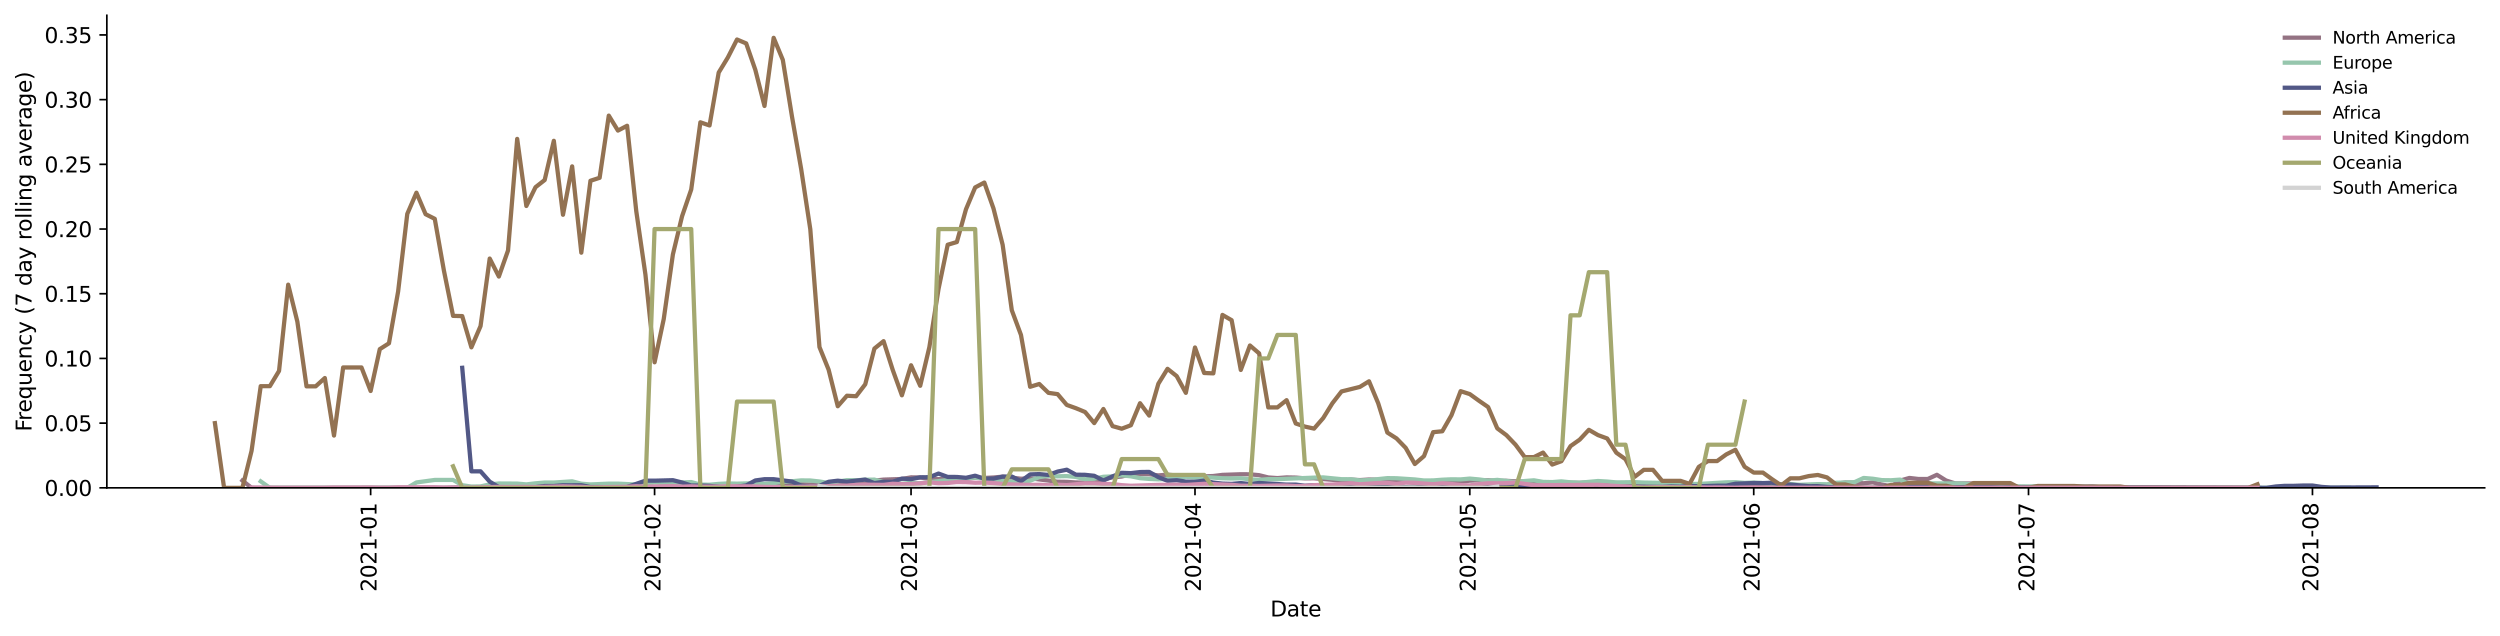 <?xml version="1.0" encoding="utf-8" standalone="no"?>
<!DOCTYPE svg PUBLIC "-//W3C//DTD SVG 1.1//EN"
  "http://www.w3.org/Graphics/SVG/1.1/DTD/svg11.dtd">
<svg height="298.621pt" version="1.1" viewBox="0 0 1173.344 298.621" width="1173.344pt" xmlns="http://www.w3.org/2000/svg" xmlns:xlink="http://www.w3.org/1999/xlink">
 <defs>
  <style type="text/css">*{stroke-linecap:butt;stroke-linejoin:round;}</style>
 </defs>
 <g id="figure_1">
  <g id="patch_1">
   <path d="M 0 298.621 
L 1173.344 298.621 
L 1173.344 0 
L 0 0 
z
" style="fill:#ffffff;"/>
  </g>
  <g id="axes_1">
   <g id="patch_2">
    <path d="M 50.144 228.96 
L 1166.144 228.96 
L 1166.144 7.2 
L 50.144 7.2 
z
" style="fill:#ffffff;"/>
   </g>
   <g id="matplotlib.axis_1">
    <g id="xtick_1">
     <g id="line2d_1">
      <defs>
       <path d="M 0 0 
L 0 3.5 
" id="m3bb79eb264" style="stroke:#000000;stroke-width:0.8;"/>
      </defs>
      <g>
       <use style="stroke:#000000;stroke-width:0.8;" x="173.953" xlink:href="#m3bb79eb264" y="228.96"/>
      </g>
     </g>
     <g id="text_1">
      <!-- 2021-01 -->
      <g transform="translate(176.712 277.743)rotate(-90)scale(0.1 -0.1)">
       <defs>
        <path d="M 1228 531 
L 3431 531 
L 3431 0 
L 469 0 
L 469 531 
Q 828 903 1448 1529 
Q 2069 2156 2228 2338 
Q 2531 2678 2651 2914 
Q 2772 3150 2772 3378 
Q 2772 3750 2511 3984 
Q 2250 4219 1831 4219 
Q 1534 4219 1204 4116 
Q 875 4013 500 3803 
L 500 4441 
Q 881 4594 1212 4672 
Q 1544 4750 1819 4750 
Q 2544 4750 2975 4387 
Q 3406 4025 3406 3419 
Q 3406 3131 3298 2873 
Q 3191 2616 2906 2266 
Q 2828 2175 2409 1742 
Q 1991 1309 1228 531 
z
" id="DejaVuSans-32" transform="scale(0.016)"/>
        <path d="M 2034 4250 
Q 1547 4250 1301 3770 
Q 1056 3291 1056 2328 
Q 1056 1369 1301 889 
Q 1547 409 2034 409 
Q 2525 409 2770 889 
Q 3016 1369 3016 2328 
Q 3016 3291 2770 3770 
Q 2525 4250 2034 4250 
z
M 2034 4750 
Q 2819 4750 3233 4129 
Q 3647 3509 3647 2328 
Q 3647 1150 3233 529 
Q 2819 -91 2034 -91 
Q 1250 -91 836 529 
Q 422 1150 422 2328 
Q 422 3509 836 4129 
Q 1250 4750 2034 4750 
z
" id="DejaVuSans-30" transform="scale(0.016)"/>
        <path d="M 794 531 
L 1825 531 
L 1825 4091 
L 703 3866 
L 703 4441 
L 1819 4666 
L 2450 4666 
L 2450 531 
L 3481 531 
L 3481 0 
L 794 0 
L 794 531 
z
" id="DejaVuSans-31" transform="scale(0.016)"/>
        <path d="M 313 2009 
L 1997 2009 
L 1997 1497 
L 313 1497 
L 313 2009 
z
" id="DejaVuSans-2d" transform="scale(0.016)"/>
       </defs>
       <use xlink:href="#DejaVuSans-32"/>
       <use x="63.623" xlink:href="#DejaVuSans-30"/>
       <use x="127.246" xlink:href="#DejaVuSans-32"/>
       <use x="190.869" xlink:href="#DejaVuSans-31"/>
       <use x="254.492" xlink:href="#DejaVuSans-2d"/>
       <use x="290.576" xlink:href="#DejaVuSans-30"/>
       <use x="354.199" xlink:href="#DejaVuSans-31"/>
      </g>
     </g>
    </g>
    <g id="xtick_2">
     <g id="line2d_2">
      <g>
       <use style="stroke:#000000;stroke-width:0.8;" x="307.219" xlink:href="#m3bb79eb264" y="228.96"/>
      </g>
     </g>
     <g id="text_2">
      <!-- 2021-02 -->
      <g transform="translate(309.979 277.743)rotate(-90)scale(0.1 -0.1)">
       <use xlink:href="#DejaVuSans-32"/>
       <use x="63.623" xlink:href="#DejaVuSans-30"/>
       <use x="127.246" xlink:href="#DejaVuSans-32"/>
       <use x="190.869" xlink:href="#DejaVuSans-31"/>
       <use x="254.492" xlink:href="#DejaVuSans-2d"/>
       <use x="290.576" xlink:href="#DejaVuSans-30"/>
       <use x="354.199" xlink:href="#DejaVuSans-32"/>
      </g>
     </g>
    </g>
    <g id="xtick_3">
     <g id="line2d_3">
      <g>
       <use style="stroke:#000000;stroke-width:0.8;" x="427.589" xlink:href="#m3bb79eb264" y="228.96"/>
      </g>
     </g>
     <g id="text_3">
      <!-- 2021-03 -->
      <g transform="translate(430.348 277.743)rotate(-90)scale(0.1 -0.1)">
       <defs>
        <path d="M 2597 2516 
Q 3050 2419 3304 2112 
Q 3559 1806 3559 1356 
Q 3559 666 3084 287 
Q 2609 -91 1734 -91 
Q 1441 -91 1130 -33 
Q 819 25 488 141 
L 488 750 
Q 750 597 1062 519 
Q 1375 441 1716 441 
Q 2309 441 2620 675 
Q 2931 909 2931 1356 
Q 2931 1769 2642 2001 
Q 2353 2234 1838 2234 
L 1294 2234 
L 1294 2753 
L 1863 2753 
Q 2328 2753 2575 2939 
Q 2822 3125 2822 3475 
Q 2822 3834 2567 4026 
Q 2313 4219 1838 4219 
Q 1578 4219 1281 4162 
Q 984 4106 628 3988 
L 628 4550 
Q 988 4650 1302 4700 
Q 1616 4750 1894 4750 
Q 2613 4750 3031 4423 
Q 3450 4097 3450 3541 
Q 3450 3153 3228 2886 
Q 3006 2619 2597 2516 
z
" id="DejaVuSans-33" transform="scale(0.016)"/>
       </defs>
       <use xlink:href="#DejaVuSans-32"/>
       <use x="63.623" xlink:href="#DejaVuSans-30"/>
       <use x="127.246" xlink:href="#DejaVuSans-32"/>
       <use x="190.869" xlink:href="#DejaVuSans-31"/>
       <use x="254.492" xlink:href="#DejaVuSans-2d"/>
       <use x="290.576" xlink:href="#DejaVuSans-30"/>
       <use x="354.199" xlink:href="#DejaVuSans-33"/>
      </g>
     </g>
    </g>
    <g id="xtick_4">
     <g id="line2d_4">
      <g>
       <use style="stroke:#000000;stroke-width:0.8;" x="560.856" xlink:href="#m3bb79eb264" y="228.96"/>
      </g>
     </g>
     <g id="text_4">
      <!-- 2021-04 -->
      <g transform="translate(563.615 277.743)rotate(-90)scale(0.1 -0.1)">
       <defs>
        <path d="M 2419 4116 
L 825 1625 
L 2419 1625 
L 2419 4116 
z
M 2253 4666 
L 3047 4666 
L 3047 1625 
L 3713 1625 
L 3713 1100 
L 3047 1100 
L 3047 0 
L 2419 0 
L 2419 1100 
L 313 1100 
L 313 1709 
L 2253 4666 
z
" id="DejaVuSans-34" transform="scale(0.016)"/>
       </defs>
       <use xlink:href="#DejaVuSans-32"/>
       <use x="63.623" xlink:href="#DejaVuSans-30"/>
       <use x="127.246" xlink:href="#DejaVuSans-32"/>
       <use x="190.869" xlink:href="#DejaVuSans-31"/>
       <use x="254.492" xlink:href="#DejaVuSans-2d"/>
       <use x="290.576" xlink:href="#DejaVuSans-30"/>
       <use x="354.199" xlink:href="#DejaVuSans-34"/>
      </g>
     </g>
    </g>
    <g id="xtick_5">
     <g id="line2d_5">
      <g>
       <use style="stroke:#000000;stroke-width:0.8;" x="689.823" xlink:href="#m3bb79eb264" y="228.96"/>
      </g>
     </g>
     <g id="text_5">
      <!-- 2021-05 -->
      <g transform="translate(692.583 277.743)rotate(-90)scale(0.1 -0.1)">
       <defs>
        <path d="M 691 4666 
L 3169 4666 
L 3169 4134 
L 1269 4134 
L 1269 2991 
Q 1406 3038 1543 3061 
Q 1681 3084 1819 3084 
Q 2600 3084 3056 2656 
Q 3513 2228 3513 1497 
Q 3513 744 3044 326 
Q 2575 -91 1722 -91 
Q 1428 -91 1123 -41 
Q 819 9 494 109 
L 494 744 
Q 775 591 1075 516 
Q 1375 441 1709 441 
Q 2250 441 2565 725 
Q 2881 1009 2881 1497 
Q 2881 1984 2565 2268 
Q 2250 2553 1709 2553 
Q 1456 2553 1204 2497 
Q 953 2441 691 2322 
L 691 4666 
z
" id="DejaVuSans-35" transform="scale(0.016)"/>
       </defs>
       <use xlink:href="#DejaVuSans-32"/>
       <use x="63.623" xlink:href="#DejaVuSans-30"/>
       <use x="127.246" xlink:href="#DejaVuSans-32"/>
       <use x="190.869" xlink:href="#DejaVuSans-31"/>
       <use x="254.492" xlink:href="#DejaVuSans-2d"/>
       <use x="290.576" xlink:href="#DejaVuSans-30"/>
       <use x="354.199" xlink:href="#DejaVuSans-35"/>
      </g>
     </g>
    </g>
    <g id="xtick_6">
     <g id="line2d_6">
      <g>
       <use style="stroke:#000000;stroke-width:0.8;" x="823.09" xlink:href="#m3bb79eb264" y="228.96"/>
      </g>
     </g>
     <g id="text_6">
      <!-- 2021-06 -->
      <g transform="translate(825.849 277.743)rotate(-90)scale(0.1 -0.1)">
       <defs>
        <path d="M 2113 2584 
Q 1688 2584 1439 2293 
Q 1191 2003 1191 1497 
Q 1191 994 1439 701 
Q 1688 409 2113 409 
Q 2538 409 2786 701 
Q 3034 994 3034 1497 
Q 3034 2003 2786 2293 
Q 2538 2584 2113 2584 
z
M 3366 4563 
L 3366 3988 
Q 3128 4100 2886 4159 
Q 2644 4219 2406 4219 
Q 1781 4219 1451 3797 
Q 1122 3375 1075 2522 
Q 1259 2794 1537 2939 
Q 1816 3084 2150 3084 
Q 2853 3084 3261 2657 
Q 3669 2231 3669 1497 
Q 3669 778 3244 343 
Q 2819 -91 2113 -91 
Q 1303 -91 875 529 
Q 447 1150 447 2328 
Q 447 3434 972 4092 
Q 1497 4750 2381 4750 
Q 2619 4750 2861 4703 
Q 3103 4656 3366 4563 
z
" id="DejaVuSans-36" transform="scale(0.016)"/>
       </defs>
       <use xlink:href="#DejaVuSans-32"/>
       <use x="63.623" xlink:href="#DejaVuSans-30"/>
       <use x="127.246" xlink:href="#DejaVuSans-32"/>
       <use x="190.869" xlink:href="#DejaVuSans-31"/>
       <use x="254.492" xlink:href="#DejaVuSans-2d"/>
       <use x="290.576" xlink:href="#DejaVuSans-30"/>
       <use x="354.199" xlink:href="#DejaVuSans-36"/>
      </g>
     </g>
    </g>
    <g id="xtick_7">
     <g id="line2d_7">
      <g>
       <use style="stroke:#000000;stroke-width:0.8;" x="952.057" xlink:href="#m3bb79eb264" y="228.96"/>
      </g>
     </g>
     <g id="text_7">
      <!-- 2021-07 -->
      <g transform="translate(954.817 277.743)rotate(-90)scale(0.1 -0.1)">
       <defs>
        <path d="M 525 4666 
L 3525 4666 
L 3525 4397 
L 1831 0 
L 1172 0 
L 2766 4134 
L 525 4134 
L 525 4666 
z
" id="DejaVuSans-37" transform="scale(0.016)"/>
       </defs>
       <use xlink:href="#DejaVuSans-32"/>
       <use x="63.623" xlink:href="#DejaVuSans-30"/>
       <use x="127.246" xlink:href="#DejaVuSans-32"/>
       <use x="190.869" xlink:href="#DejaVuSans-31"/>
       <use x="254.492" xlink:href="#DejaVuSans-2d"/>
       <use x="290.576" xlink:href="#DejaVuSans-30"/>
       <use x="354.199" xlink:href="#DejaVuSans-37"/>
      </g>
     </g>
    </g>
    <g id="xtick_8">
     <g id="line2d_8">
      <g>
       <use style="stroke:#000000;stroke-width:0.8;" x="1085.324" xlink:href="#m3bb79eb264" y="228.96"/>
      </g>
     </g>
     <g id="text_8">
      <!-- 2021-08 -->
      <g transform="translate(1088.083 277.743)rotate(-90)scale(0.1 -0.1)">
       <defs>
        <path d="M 2034 2216 
Q 1584 2216 1326 1975 
Q 1069 1734 1069 1313 
Q 1069 891 1326 650 
Q 1584 409 2034 409 
Q 2484 409 2743 651 
Q 3003 894 3003 1313 
Q 3003 1734 2745 1975 
Q 2488 2216 2034 2216 
z
M 1403 2484 
Q 997 2584 770 2862 
Q 544 3141 544 3541 
Q 544 4100 942 4425 
Q 1341 4750 2034 4750 
Q 2731 4750 3128 4425 
Q 3525 4100 3525 3541 
Q 3525 3141 3298 2862 
Q 3072 2584 2669 2484 
Q 3125 2378 3379 2068 
Q 3634 1759 3634 1313 
Q 3634 634 3220 271 
Q 2806 -91 2034 -91 
Q 1263 -91 848 271 
Q 434 634 434 1313 
Q 434 1759 690 2068 
Q 947 2378 1403 2484 
z
M 1172 3481 
Q 1172 3119 1398 2916 
Q 1625 2713 2034 2713 
Q 2441 2713 2670 2916 
Q 2900 3119 2900 3481 
Q 2900 3844 2670 4047 
Q 2441 4250 2034 4250 
Q 1625 4250 1398 4047 
Q 1172 3844 1172 3481 
z
" id="DejaVuSans-38" transform="scale(0.016)"/>
       </defs>
       <use xlink:href="#DejaVuSans-32"/>
       <use x="63.623" xlink:href="#DejaVuSans-30"/>
       <use x="127.246" xlink:href="#DejaVuSans-32"/>
       <use x="190.869" xlink:href="#DejaVuSans-31"/>
       <use x="254.492" xlink:href="#DejaVuSans-2d"/>
       <use x="290.576" xlink:href="#DejaVuSans-30"/>
       <use x="354.199" xlink:href="#DejaVuSans-38"/>
      </g>
     </g>
    </g>
    <g id="text_9">
     <!-- Date -->
     <g transform="translate(596.193 289.341)scale(0.1 -0.1)">
      <defs>
       <path d="M 1259 4147 
L 1259 519 
L 2022 519 
Q 2988 519 3436 956 
Q 3884 1394 3884 2338 
Q 3884 3275 3436 3711 
Q 2988 4147 2022 4147 
L 1259 4147 
z
M 628 4666 
L 1925 4666 
Q 3281 4666 3915 4102 
Q 4550 3538 4550 2338 
Q 4550 1131 3912 565 
Q 3275 0 1925 0 
L 628 0 
L 628 4666 
z
" id="DejaVuSans-44" transform="scale(0.016)"/>
       <path d="M 2194 1759 
Q 1497 1759 1228 1600 
Q 959 1441 959 1056 
Q 959 750 1161 570 
Q 1363 391 1709 391 
Q 2188 391 2477 730 
Q 2766 1069 2766 1631 
L 2766 1759 
L 2194 1759 
z
M 3341 1997 
L 3341 0 
L 2766 0 
L 2766 531 
Q 2569 213 2275 61 
Q 1981 -91 1556 -91 
Q 1019 -91 701 211 
Q 384 513 384 1019 
Q 384 1609 779 1909 
Q 1175 2209 1959 2209 
L 2766 2209 
L 2766 2266 
Q 2766 2663 2505 2880 
Q 2244 3097 1772 3097 
Q 1472 3097 1187 3025 
Q 903 2953 641 2809 
L 641 3341 
Q 956 3463 1253 3523 
Q 1550 3584 1831 3584 
Q 2591 3584 2966 3190 
Q 3341 2797 3341 1997 
z
" id="DejaVuSans-61" transform="scale(0.016)"/>
       <path d="M 1172 4494 
L 1172 3500 
L 2356 3500 
L 2356 3053 
L 1172 3053 
L 1172 1153 
Q 1172 725 1289 603 
Q 1406 481 1766 481 
L 2356 481 
L 2356 0 
L 1766 0 
Q 1100 0 847 248 
Q 594 497 594 1153 
L 594 3053 
L 172 3053 
L 172 3500 
L 594 3500 
L 594 4494 
L 1172 4494 
z
" id="DejaVuSans-74" transform="scale(0.016)"/>
       <path d="M 3597 1894 
L 3597 1613 
L 953 1613 
Q 991 1019 1311 708 
Q 1631 397 2203 397 
Q 2534 397 2845 478 
Q 3156 559 3463 722 
L 3463 178 
Q 3153 47 2828 -22 
Q 2503 -91 2169 -91 
Q 1331 -91 842 396 
Q 353 884 353 1716 
Q 353 2575 817 3079 
Q 1281 3584 2069 3584 
Q 2775 3584 3186 3129 
Q 3597 2675 3597 1894 
z
M 3022 2063 
Q 3016 2534 2758 2815 
Q 2500 3097 2075 3097 
Q 1594 3097 1305 2825 
Q 1016 2553 972 2059 
L 3022 2063 
z
" id="DejaVuSans-65" transform="scale(0.016)"/>
      </defs>
      <use xlink:href="#DejaVuSans-44"/>
      <use x="77.002" xlink:href="#DejaVuSans-61"/>
      <use x="138.281" xlink:href="#DejaVuSans-74"/>
      <use x="177.49" xlink:href="#DejaVuSans-65"/>
     </g>
    </g>
   </g>
   <g id="matplotlib.axis_2">
    <g id="ytick_1">
     <g id="line2d_9">
      <defs>
       <path d="M 0 0 
L -3.5 0 
" id="m761b4598c5" style="stroke:#000000;stroke-width:0.8;"/>
      </defs>
      <g>
       <use style="stroke:#000000;stroke-width:0.8;" x="50.144" xlink:href="#m761b4598c5" y="228.96"/>
      </g>
     </g>
     <g id="text_10">
      <!-- 0.00 -->
      <g transform="translate(20.878 232.759)scale(0.1 -0.1)">
       <defs>
        <path d="M 684 794 
L 1344 794 
L 1344 0 
L 684 0 
L 684 794 
z
" id="DejaVuSans-2e" transform="scale(0.016)"/>
       </defs>
       <use xlink:href="#DejaVuSans-30"/>
       <use x="63.623" xlink:href="#DejaVuSans-2e"/>
       <use x="95.41" xlink:href="#DejaVuSans-30"/>
       <use x="159.033" xlink:href="#DejaVuSans-30"/>
      </g>
     </g>
    </g>
    <g id="ytick_2">
     <g id="line2d_10">
      <g>
       <use style="stroke:#000000;stroke-width:0.8;" x="50.144" xlink:href="#m761b4598c5" y="198.594"/>
      </g>
     </g>
     <g id="text_11">
      <!-- 0.05 -->
      <g transform="translate(20.878 202.393)scale(0.1 -0.1)">
       <use xlink:href="#DejaVuSans-30"/>
       <use x="63.623" xlink:href="#DejaVuSans-2e"/>
       <use x="95.41" xlink:href="#DejaVuSans-30"/>
       <use x="159.033" xlink:href="#DejaVuSans-35"/>
      </g>
     </g>
    </g>
    <g id="ytick_3">
     <g id="line2d_11">
      <g>
       <use style="stroke:#000000;stroke-width:0.8;" x="50.144" xlink:href="#m761b4598c5" y="168.228"/>
      </g>
     </g>
     <g id="text_12">
      <!-- 0.10 -->
      <g transform="translate(20.878 172.027)scale(0.1 -0.1)">
       <use xlink:href="#DejaVuSans-30"/>
       <use x="63.623" xlink:href="#DejaVuSans-2e"/>
       <use x="95.41" xlink:href="#DejaVuSans-31"/>
       <use x="159.033" xlink:href="#DejaVuSans-30"/>
      </g>
     </g>
    </g>
    <g id="ytick_4">
     <g id="line2d_12">
      <g>
       <use style="stroke:#000000;stroke-width:0.8;" x="50.144" xlink:href="#m761b4598c5" y="137.862"/>
      </g>
     </g>
     <g id="text_13">
      <!-- 0.15 -->
      <g transform="translate(20.878 141.661)scale(0.1 -0.1)">
       <use xlink:href="#DejaVuSans-30"/>
       <use x="63.623" xlink:href="#DejaVuSans-2e"/>
       <use x="95.41" xlink:href="#DejaVuSans-31"/>
       <use x="159.033" xlink:href="#DejaVuSans-35"/>
      </g>
     </g>
    </g>
    <g id="ytick_5">
     <g id="line2d_13">
      <g>
       <use style="stroke:#000000;stroke-width:0.8;" x="50.144" xlink:href="#m761b4598c5" y="107.496"/>
      </g>
     </g>
     <g id="text_14">
      <!-- 0.20 -->
      <g transform="translate(20.878 111.295)scale(0.1 -0.1)">
       <use xlink:href="#DejaVuSans-30"/>
       <use x="63.623" xlink:href="#DejaVuSans-2e"/>
       <use x="95.41" xlink:href="#DejaVuSans-32"/>
       <use x="159.033" xlink:href="#DejaVuSans-30"/>
      </g>
     </g>
    </g>
    <g id="ytick_6">
     <g id="line2d_14">
      <g>
       <use style="stroke:#000000;stroke-width:0.8;" x="50.144" xlink:href="#m761b4598c5" y="77.13"/>
      </g>
     </g>
     <g id="text_15">
      <!-- 0.25 -->
      <g transform="translate(20.878 80.929)scale(0.1 -0.1)">
       <use xlink:href="#DejaVuSans-30"/>
       <use x="63.623" xlink:href="#DejaVuSans-2e"/>
       <use x="95.41" xlink:href="#DejaVuSans-32"/>
       <use x="159.033" xlink:href="#DejaVuSans-35"/>
      </g>
     </g>
    </g>
    <g id="ytick_7">
     <g id="line2d_15">
      <g>
       <use style="stroke:#000000;stroke-width:0.8;" x="50.144" xlink:href="#m761b4598c5" y="46.764"/>
      </g>
     </g>
     <g id="text_16">
      <!-- 0.30 -->
      <g transform="translate(20.878 50.563)scale(0.1 -0.1)">
       <use xlink:href="#DejaVuSans-30"/>
       <use x="63.623" xlink:href="#DejaVuSans-2e"/>
       <use x="95.41" xlink:href="#DejaVuSans-33"/>
       <use x="159.033" xlink:href="#DejaVuSans-30"/>
      </g>
     </g>
    </g>
    <g id="ytick_8">
     <g id="line2d_16">
      <g>
       <use style="stroke:#000000;stroke-width:0.8;" x="50.144" xlink:href="#m761b4598c5" y="16.398"/>
      </g>
     </g>
     <g id="text_17">
      <!-- 0.35 -->
      <g transform="translate(20.878 20.197)scale(0.1 -0.1)">
       <use xlink:href="#DejaVuSans-30"/>
       <use x="63.623" xlink:href="#DejaVuSans-2e"/>
       <use x="95.41" xlink:href="#DejaVuSans-33"/>
       <use x="159.033" xlink:href="#DejaVuSans-35"/>
      </g>
     </g>
    </g>
    <g id="text_18">
     <!-- Frequency (7 day rolling average) -->
     <g transform="translate(14.798 202.529)rotate(-90)scale(0.1 -0.1)">
      <defs>
       <path d="M 628 4666 
L 3309 4666 
L 3309 4134 
L 1259 4134 
L 1259 2759 
L 3109 2759 
L 3109 2228 
L 1259 2228 
L 1259 0 
L 628 0 
L 628 4666 
z
" id="DejaVuSans-46" transform="scale(0.016)"/>
       <path d="M 2631 2963 
Q 2534 3019 2420 3045 
Q 2306 3072 2169 3072 
Q 1681 3072 1420 2755 
Q 1159 2438 1159 1844 
L 1159 0 
L 581 0 
L 581 3500 
L 1159 3500 
L 1159 2956 
Q 1341 3275 1631 3429 
Q 1922 3584 2338 3584 
Q 2397 3584 2469 3576 
Q 2541 3569 2628 3553 
L 2631 2963 
z
" id="DejaVuSans-72" transform="scale(0.016)"/>
       <path d="M 947 1747 
Q 947 1113 1208 752 
Q 1469 391 1925 391 
Q 2381 391 2643 752 
Q 2906 1113 2906 1747 
Q 2906 2381 2643 2742 
Q 2381 3103 1925 3103 
Q 1469 3103 1208 2742 
Q 947 2381 947 1747 
z
M 2906 525 
Q 2725 213 2448 61 
Q 2172 -91 1784 -91 
Q 1150 -91 751 415 
Q 353 922 353 1747 
Q 353 2572 751 3078 
Q 1150 3584 1784 3584 
Q 2172 3584 2448 3432 
Q 2725 3281 2906 2969 
L 2906 3500 
L 3481 3500 
L 3481 -1331 
L 2906 -1331 
L 2906 525 
z
" id="DejaVuSans-71" transform="scale(0.016)"/>
       <path d="M 544 1381 
L 544 3500 
L 1119 3500 
L 1119 1403 
Q 1119 906 1312 657 
Q 1506 409 1894 409 
Q 2359 409 2629 706 
Q 2900 1003 2900 1516 
L 2900 3500 
L 3475 3500 
L 3475 0 
L 2900 0 
L 2900 538 
Q 2691 219 2414 64 
Q 2138 -91 1772 -91 
Q 1169 -91 856 284 
Q 544 659 544 1381 
z
M 1991 3584 
L 1991 3584 
z
" id="DejaVuSans-75" transform="scale(0.016)"/>
       <path d="M 3513 2113 
L 3513 0 
L 2938 0 
L 2938 2094 
Q 2938 2591 2744 2837 
Q 2550 3084 2163 3084 
Q 1697 3084 1428 2787 
Q 1159 2491 1159 1978 
L 1159 0 
L 581 0 
L 581 3500 
L 1159 3500 
L 1159 2956 
Q 1366 3272 1645 3428 
Q 1925 3584 2291 3584 
Q 2894 3584 3203 3211 
Q 3513 2838 3513 2113 
z
" id="DejaVuSans-6e" transform="scale(0.016)"/>
       <path d="M 3122 3366 
L 3122 2828 
Q 2878 2963 2633 3030 
Q 2388 3097 2138 3097 
Q 1578 3097 1268 2742 
Q 959 2388 959 1747 
Q 959 1106 1268 751 
Q 1578 397 2138 397 
Q 2388 397 2633 464 
Q 2878 531 3122 666 
L 3122 134 
Q 2881 22 2623 -34 
Q 2366 -91 2075 -91 
Q 1284 -91 818 406 
Q 353 903 353 1747 
Q 353 2603 823 3093 
Q 1294 3584 2113 3584 
Q 2378 3584 2631 3529 
Q 2884 3475 3122 3366 
z
" id="DejaVuSans-63" transform="scale(0.016)"/>
       <path d="M 2059 -325 
Q 1816 -950 1584 -1140 
Q 1353 -1331 966 -1331 
L 506 -1331 
L 506 -850 
L 844 -850 
Q 1081 -850 1212 -737 
Q 1344 -625 1503 -206 
L 1606 56 
L 191 3500 
L 800 3500 
L 1894 763 
L 2988 3500 
L 3597 3500 
L 2059 -325 
z
" id="DejaVuSans-79" transform="scale(0.016)"/>
       <path id="DejaVuSans-20" transform="scale(0.016)"/>
       <path d="M 1984 4856 
Q 1566 4138 1362 3434 
Q 1159 2731 1159 2009 
Q 1159 1288 1364 580 
Q 1569 -128 1984 -844 
L 1484 -844 
Q 1016 -109 783 600 
Q 550 1309 550 2009 
Q 550 2706 781 3412 
Q 1013 4119 1484 4856 
L 1984 4856 
z
" id="DejaVuSans-28" transform="scale(0.016)"/>
       <path d="M 2906 2969 
L 2906 4863 
L 3481 4863 
L 3481 0 
L 2906 0 
L 2906 525 
Q 2725 213 2448 61 
Q 2172 -91 1784 -91 
Q 1150 -91 751 415 
Q 353 922 353 1747 
Q 353 2572 751 3078 
Q 1150 3584 1784 3584 
Q 2172 3584 2448 3432 
Q 2725 3281 2906 2969 
z
M 947 1747 
Q 947 1113 1208 752 
Q 1469 391 1925 391 
Q 2381 391 2643 752 
Q 2906 1113 2906 1747 
Q 2906 2381 2643 2742 
Q 2381 3103 1925 3103 
Q 1469 3103 1208 2742 
Q 947 2381 947 1747 
z
" id="DejaVuSans-64" transform="scale(0.016)"/>
       <path d="M 1959 3097 
Q 1497 3097 1228 2736 
Q 959 2375 959 1747 
Q 959 1119 1226 758 
Q 1494 397 1959 397 
Q 2419 397 2687 759 
Q 2956 1122 2956 1747 
Q 2956 2369 2687 2733 
Q 2419 3097 1959 3097 
z
M 1959 3584 
Q 2709 3584 3137 3096 
Q 3566 2609 3566 1747 
Q 3566 888 3137 398 
Q 2709 -91 1959 -91 
Q 1206 -91 779 398 
Q 353 888 353 1747 
Q 353 2609 779 3096 
Q 1206 3584 1959 3584 
z
" id="DejaVuSans-6f" transform="scale(0.016)"/>
       <path d="M 603 4863 
L 1178 4863 
L 1178 0 
L 603 0 
L 603 4863 
z
" id="DejaVuSans-6c" transform="scale(0.016)"/>
       <path d="M 603 3500 
L 1178 3500 
L 1178 0 
L 603 0 
L 603 3500 
z
M 603 4863 
L 1178 4863 
L 1178 4134 
L 603 4134 
L 603 4863 
z
" id="DejaVuSans-69" transform="scale(0.016)"/>
       <path d="M 2906 1791 
Q 2906 2416 2648 2759 
Q 2391 3103 1925 3103 
Q 1463 3103 1205 2759 
Q 947 2416 947 1791 
Q 947 1169 1205 825 
Q 1463 481 1925 481 
Q 2391 481 2648 825 
Q 2906 1169 2906 1791 
z
M 3481 434 
Q 3481 -459 3084 -895 
Q 2688 -1331 1869 -1331 
Q 1566 -1331 1297 -1286 
Q 1028 -1241 775 -1147 
L 775 -588 
Q 1028 -725 1275 -790 
Q 1522 -856 1778 -856 
Q 2344 -856 2625 -561 
Q 2906 -266 2906 331 
L 2906 616 
Q 2728 306 2450 153 
Q 2172 0 1784 0 
Q 1141 0 747 490 
Q 353 981 353 1791 
Q 353 2603 747 3093 
Q 1141 3584 1784 3584 
Q 2172 3584 2450 3431 
Q 2728 3278 2906 2969 
L 2906 3500 
L 3481 3500 
L 3481 434 
z
" id="DejaVuSans-67" transform="scale(0.016)"/>
       <path d="M 191 3500 
L 800 3500 
L 1894 563 
L 2988 3500 
L 3597 3500 
L 2284 0 
L 1503 0 
L 191 3500 
z
" id="DejaVuSans-76" transform="scale(0.016)"/>
       <path d="M 513 4856 
L 1013 4856 
Q 1481 4119 1714 3412 
Q 1947 2706 1947 2009 
Q 1947 1309 1714 600 
Q 1481 -109 1013 -844 
L 513 -844 
Q 928 -128 1133 580 
Q 1338 1288 1338 2009 
Q 1338 2731 1133 3434 
Q 928 4138 513 4856 
z
" id="DejaVuSans-29" transform="scale(0.016)"/>
      </defs>
      <use xlink:href="#DejaVuSans-46"/>
      <use x="50.27" xlink:href="#DejaVuSans-72"/>
      <use x="89.133" xlink:href="#DejaVuSans-65"/>
      <use x="150.656" xlink:href="#DejaVuSans-71"/>
      <use x="214.133" xlink:href="#DejaVuSans-75"/>
      <use x="277.512" xlink:href="#DejaVuSans-65"/>
      <use x="339.035" xlink:href="#DejaVuSans-6e"/>
      <use x="402.414" xlink:href="#DejaVuSans-63"/>
      <use x="457.395" xlink:href="#DejaVuSans-79"/>
      <use x="516.574" xlink:href="#DejaVuSans-20"/>
      <use x="548.361" xlink:href="#DejaVuSans-28"/>
      <use x="587.375" xlink:href="#DejaVuSans-37"/>
      <use x="650.998" xlink:href="#DejaVuSans-20"/>
      <use x="682.785" xlink:href="#DejaVuSans-64"/>
      <use x="746.262" xlink:href="#DejaVuSans-61"/>
      <use x="807.541" xlink:href="#DejaVuSans-79"/>
      <use x="866.721" xlink:href="#DejaVuSans-20"/>
      <use x="898.508" xlink:href="#DejaVuSans-72"/>
      <use x="937.371" xlink:href="#DejaVuSans-6f"/>
      <use x="998.553" xlink:href="#DejaVuSans-6c"/>
      <use x="1026.336" xlink:href="#DejaVuSans-6c"/>
      <use x="1054.119" xlink:href="#DejaVuSans-69"/>
      <use x="1081.902" xlink:href="#DejaVuSans-6e"/>
      <use x="1145.281" xlink:href="#DejaVuSans-67"/>
      <use x="1208.758" xlink:href="#DejaVuSans-20"/>
      <use x="1240.545" xlink:href="#DejaVuSans-61"/>
      <use x="1301.824" xlink:href="#DejaVuSans-76"/>
      <use x="1361.004" xlink:href="#DejaVuSans-65"/>
      <use x="1422.527" xlink:href="#DejaVuSans-72"/>
      <use x="1463.641" xlink:href="#DejaVuSans-61"/>
      <use x="1524.92" xlink:href="#DejaVuSans-67"/>
      <use x="1588.396" xlink:href="#DejaVuSans-65"/>
      <use x="1649.92" xlink:href="#DejaVuSans-29"/>
     </g>
    </g>
   </g>
   <g id="line2d_17">
    <path clip-path="url(#p9bc26a2f7f)" d="M 113.768 225.529 
L 118.067 228.96 
L 208.344 228.9 
L 221.241 228.634 
L 255.632 228.5 
L 277.127 228.742 
L 285.725 228.508 
L 290.024 228.581 
L 294.322 228.415 
L 302.92 228.664 
L 324.415 228.219 
L 328.714 228.243 
L 333.013 228.095 
L 345.91 228.158 
L 350.208 228.176 
L 358.806 227.624 
L 363.105 227.639 
L 371.703 227.128 
L 380.301 227.397 
L 397.497 226.485 
L 410.393 225.599 
L 414.692 225.099 
L 423.29 224.813 
L 427.589 224.036 
L 431.888 224.104 
L 436.187 224.704 
L 440.486 224.889 
L 444.785 224.685 
L 449.084 225.262 
L 457.682 224.195 
L 461.98 224.327 
L 466.279 224.109 
L 470.578 223.718 
L 479.176 224.685 
L 483.475 224.478 
L 496.372 226.093 
L 500.671 226.15 
L 504.97 226.446 
L 509.269 226.483 
L 513.567 225.924 
L 517.866 224.918 
L 522.165 224.057 
L 526.464 223.644 
L 530.763 222.597 
L 535.062 222.495 
L 539.361 222.581 
L 543.66 223.12 
L 547.959 222.787 
L 552.258 223.154 
L 556.557 223.291 
L 560.856 223.754 
L 569.453 223.412 
L 573.752 222.878 
L 582.35 222.58 
L 586.649 222.616 
L 590.948 223.021 
L 595.247 224.088 
L 599.546 224.39 
L 603.845 224.058 
L 608.144 224.146 
L 612.443 224.506 
L 616.742 224.478 
L 629.638 225.557 
L 633.937 225.095 
L 638.236 225.328 
L 642.535 225.05 
L 651.133 225.278 
L 655.432 226.064 
L 659.731 226.102 
L 668.329 227.212 
L 672.628 227.175 
L 676.926 226.918 
L 681.225 226.392 
L 685.524 226.134 
L 689.823 225.593 
L 694.122 225.422 
L 698.421 225.438 
L 702.72 225.687 
L 707.019 225.669 
L 711.318 225.919 
L 719.916 226.065 
L 724.215 226.372 
L 728.514 226.412 
L 732.812 226.326 
L 737.111 226.573 
L 741.41 226.627 
L 750.008 226.275 
L 754.307 226.61 
L 762.905 226.784 
L 775.802 227.292 
L 784.4 227.061 
L 788.698 227.044 
L 792.997 227.504 
L 797.296 227.443 
L 805.894 227.72 
L 810.193 227.574 
L 814.492 227.57 
L 818.791 227.74 
L 827.389 227.755 
L 831.688 228.29 
L 835.987 228.193 
L 840.286 227.897 
L 844.584 227.867 
L 848.883 228.014 
L 853.182 227.59 
L 857.481 227.759 
L 861.78 227.049 
L 866.079 226.475 
L 870.378 226.547 
L 874.677 226.816 
L 878.976 226.404 
L 883.275 227.411 
L 887.574 228.219 
L 891.873 225.537 
L 896.171 224.319 
L 900.47 224.819 
L 904.769 224.819 
L 909.068 222.844 
L 913.367 225.526 
L 917.666 226.899 
L 926.264 226.899 
L 930.563 228.96 
L 934.862 228.721 
L 943.46 228.62 
L 952.057 228.56 
L 956.356 228.799 
L 964.954 228.9 
L 973.552 228.96 
L 990.748 228.858 
L 999.346 228.717 
L 1012.242 228.819 
L 1020.84 228.96 
L 1025.139 228.919 
L 1025.139 228.919 
" style="fill:none;stroke:#947383;stroke-linecap:square;stroke-width:2;"/>
   </g>
   <g id="line2d_18">
    <path clip-path="url(#p9bc26a2f7f)" d="M 122.366 225.923 
L 126.665 228.96 
L 191.148 228.96 
L 195.447 226.43 
L 204.045 225.258 
L 212.643 225.258 
L 216.942 227.735 
L 221.241 228.365 
L 225.54 228.293 
L 229.839 227.355 
L 234.138 226.917 
L 242.735 226.97 
L 247.034 227.342 
L 251.333 226.844 
L 255.632 226.471 
L 259.931 226.471 
L 268.529 225.904 
L 272.828 227.016 
L 277.127 227.366 
L 285.725 226.997 
L 290.024 226.995 
L 298.621 227.398 
L 302.92 227.249 
L 307.219 226.401 
L 311.518 226.698 
L 315.817 226.429 
L 320.116 226.462 
L 324.415 226.242 
L 328.714 227.443 
L 333.013 227.504 
L 337.312 227.104 
L 341.611 226.903 
L 345.91 227.001 
L 354.507 226.765 
L 358.806 227.143 
L 363.105 226.744 
L 367.404 226.101 
L 371.703 225.871 
L 376.002 225.468 
L 380.301 225.513 
L 384.6 225.978 
L 388.899 226.685 
L 397.497 225.36 
L 401.796 225.411 
L 406.094 225.16 
L 410.393 225.1 
L 414.692 226.268 
L 418.991 226.956 
L 423.29 227.092 
L 427.589 226.586 
L 431.888 226.786 
L 444.785 225.313 
L 449.084 225.254 
L 453.383 224.51 
L 457.682 224.145 
L 461.98 224.683 
L 466.279 225.016 
L 470.578 225.763 
L 479.176 226.146 
L 483.475 225.62 
L 487.774 223.931 
L 492.073 223.341 
L 496.372 223.554 
L 500.671 223.453 
L 504.97 223.844 
L 509.269 224.932 
L 513.567 224.685 
L 517.866 223.771 
L 522.165 223.586 
L 526.464 223.106 
L 530.763 223.554 
L 535.062 224.42 
L 539.361 224.776 
L 543.66 224.976 
L 547.959 224.777 
L 552.258 224.422 
L 556.557 223.751 
L 560.856 224.183 
L 565.155 223.864 
L 573.752 224.457 
L 578.051 224.576 
L 582.35 224.465 
L 586.649 224.957 
L 590.948 225.211 
L 595.247 224.871 
L 599.546 224.884 
L 616.742 224.169 
L 621.041 224.062 
L 629.638 224.903 
L 633.937 224.932 
L 638.236 225.475 
L 642.535 225.325 
L 651.133 224.404 
L 655.432 224.459 
L 664.03 225.023 
L 668.329 225.507 
L 672.628 225.477 
L 676.926 225.149 
L 681.225 224.952 
L 685.524 225.005 
L 689.823 224.62 
L 694.122 225.011 
L 698.421 225.588 
L 702.72 225.227 
L 707.019 225.706 
L 711.318 226.324 
L 715.617 225.756 
L 719.916 225.428 
L 724.215 226.17 
L 728.514 226.269 
L 732.812 225.923 
L 737.111 226.374 
L 741.41 226.553 
L 750.008 225.756 
L 754.307 226.007 
L 758.606 226.42 
L 767.204 226.29 
L 771.503 226.481 
L 780.101 226.634 
L 788.698 227.616 
L 792.997 227.149 
L 797.296 227.137 
L 810.193 226.367 
L 814.492 226.302 
L 818.791 226.628 
L 823.09 226.482 
L 827.389 226.732 
L 831.688 226.836 
L 835.987 227.317 
L 840.286 227.153 
L 844.584 227.535 
L 853.182 227.209 
L 857.481 227.276 
L 861.78 226.59 
L 870.378 226.307 
L 874.677 224.324 
L 878.976 224.684 
L 883.275 225.343 
L 887.574 225.4 
L 891.873 225.099 
L 896.171 227.312 
L 904.769 226.854 
L 917.666 226.892 
L 921.965 227.006 
L 926.264 227.409 
L 930.563 227.531 
L 934.862 228.184 
L 939.161 228.363 
L 943.46 228.183 
L 952.057 228.325 
L 956.356 228.14 
L 960.655 228.153 
L 964.954 228.581 
L 973.552 228.493 
L 982.15 228.7 
L 986.449 228.62 
L 1007.943 228.865 
L 1029.438 228.832 
L 1033.737 228.9 
L 1042.335 228.89 
L 1102.52 228.933 
L 1102.52 228.933 
" style="fill:none;stroke:#96c6ad;stroke-linecap:square;stroke-width:2;"/>
   </g>
   <g id="line2d_19">
    <path clip-path="url(#p9bc26a2f7f)" d="M 216.942 172.624 
L 221.241 221.209 
L 225.54 221.209 
L 229.839 226.068 
L 234.138 228.631 
L 251.333 228.631 
L 255.632 228.097 
L 259.931 228.097 
L 264.23 227.736 
L 272.828 227.736 
L 277.127 228.6 
L 281.426 228.6 
L 285.725 228.96 
L 290.024 228.96 
L 294.322 228.576 
L 302.92 225.605 
L 307.219 225.605 
L 315.817 225.37 
L 320.116 226.453 
L 324.415 227.886 
L 328.714 227.886 
L 333.013 228.04 
L 341.611 228.96 
L 350.208 227.843 
L 354.507 225.498 
L 358.806 224.906 
L 363.105 224.906 
L 371.703 226.023 
L 376.002 227.904 
L 380.301 228.496 
L 384.6 228.05 
L 388.899 226.122 
L 393.198 225.607 
L 397.497 226.071 
L 406.094 225.082 
L 410.393 226.735 
L 414.692 226.117 
L 418.991 226.117 
L 423.29 224.631 
L 427.589 224.888 
L 431.888 224.027 
L 436.187 223.956 
L 440.486 222.258 
L 444.785 223.839 
L 449.084 223.859 
L 453.383 224.246 
L 457.682 223.264 
L 461.98 224.697 
L 466.279 224.614 
L 470.578 223.699 
L 474.877 223.65 
L 479.176 225.837 
L 483.475 222.663 
L 487.774 222.504 
L 492.073 222.913 
L 496.372 221.333 
L 500.671 220.451 
L 504.97 222.788 
L 509.269 222.854 
L 513.567 223.31 
L 517.866 225.533 
L 522.165 223.581 
L 526.464 221.909 
L 530.763 222.067 
L 535.062 221.551 
L 539.361 221.484 
L 543.66 223.956 
L 547.959 225.645 
L 552.258 225.387 
L 556.557 226.026 
L 560.856 226.096 
L 565.155 225.578 
L 569.453 226.499 
L 573.752 226.981 
L 578.051 227.112 
L 582.35 226.715 
L 586.649 227.182 
L 590.948 226.676 
L 599.546 227.168 
L 603.845 227.454 
L 608.144 227.433 
L 612.443 227.979 
L 616.742 227.732 
L 621.041 227.896 
L 625.339 227.883 
L 629.638 228.316 
L 633.937 228.245 
L 642.535 228.286 
L 646.834 228.561 
L 651.133 228.561 
L 655.432 228.754 
L 664.03 228.829 
L 668.329 228.608 
L 681.225 228.365 
L 689.823 228.313 
L 698.421 227.667 
L 702.72 227.536 
L 707.019 227.294 
L 711.318 227.567 
L 719.916 228.462 
L 724.215 228.307 
L 728.514 228.55 
L 732.812 228.55 
L 737.111 228.288 
L 741.41 228.169 
L 745.709 228.579 
L 750.008 228.579 
L 754.307 228.369 
L 758.606 228.631 
L 762.905 228.626 
L 767.204 228.5 
L 780.101 228.545 
L 784.4 228.322 
L 788.698 228.447 
L 792.997 228.063 
L 797.296 228.229 
L 805.894 227.95 
L 810.193 227.95 
L 814.492 227.032 
L 823.09 226.698 
L 827.389 226.738 
L 831.688 226.565 
L 835.987 227.486 
L 840.286 227.431 
L 848.883 228.177 
L 853.182 228.169 
L 857.481 228.549 
L 861.78 228.778 
L 870.378 228.778 
L 874.677 228.96 
L 878.976 228.96 
L 883.275 228.774 
L 887.574 227.823 
L 900.47 227.823 
L 904.769 228.009 
L 909.068 228.96 
L 926.264 228.468 
L 930.563 228.468 
L 939.161 228.811 
L 943.46 228.682 
L 947.759 228.83 
L 960.655 228.83 
L 964.954 228.678 
L 969.253 228.678 
L 973.552 228.535 
L 982.15 228.434 
L 986.449 228.716 
L 990.748 228.716 
L 995.047 228.859 
L 1063.829 228.96 
L 1068.128 228.316 
L 1072.427 228.02 
L 1076.726 228.02 
L 1081.025 227.878 
L 1085.324 227.878 
L 1089.623 228.522 
L 1093.922 228.819 
L 1115.416 228.726 
L 1115.416 228.726 
" style="fill:none;stroke:#525886;stroke-linecap:square;stroke-width:2;"/>
   </g>
   <g id="line2d_20">
    <path clip-path="url(#p9bc26a2f7f)" d="M 100.871 198.594 
L 105.17 228.96 
L 113.768 228.96 
L 118.067 211.608 
L 122.366 181.242 
L 126.665 181.242 
L 130.963 174.097 
L 135.262 133.609 
L 139.561 150.961 
L 143.86 181.327 
L 148.159 181.327 
L 152.458 177.43 
L 156.757 204.422 
L 161.056 172.458 
L 169.654 172.458 
L 173.953 183.5 
L 178.252 163.869 
L 182.551 161.129 
L 186.849 136.837 
L 191.148 100.398 
L 195.447 90.441 
L 199.746 100.532 
L 204.045 102.701 
L 208.344 126.994 
L 212.643 148.25 
L 216.942 148.357 
L 221.241 163.017 
L 225.54 153.039 
L 229.839 121.353 
L 234.138 129.788 
L 238.437 117.552 
L 242.735 65.197 
L 247.034 96.667 
L 251.333 87.866 
L 255.632 84.492 
L 259.931 66.088 
L 264.23 100.792 
L 268.529 78.094 
L 272.828 118.582 
L 277.127 84.842 
L 281.426 83.446 
L 285.725 54.263 
L 290.024 61.281 
L 294.322 59.032 
L 298.621 99.098 
L 302.92 128.836 
L 307.219 170.031 
L 311.518 149.735 
L 315.817 119.397 
L 320.116 101.502 
L 324.415 88.944 
L 328.714 57.41 
L 333.013 58.88 
L 337.312 34.048 
L 341.611 26.97 
L 345.91 18.548 
L 350.208 20.37 
L 354.507 32.793 
L 358.806 49.724 
L 363.105 17.76 
L 367.404 28.112 
L 371.703 54.691 
L 376.002 79.244 
L 380.301 107.585 
L 384.6 162.879 
L 388.899 173.507 
L 393.198 190.655 
L 397.497 185.733 
L 401.796 185.971 
L 406.094 180.367 
L 410.393 163.594 
L 414.692 160.123 
L 418.991 173.619 
L 423.29 185.527 
L 427.589 171.439 
L 431.888 181.061 
L 436.187 162.938 
L 440.486 135.609 
L 444.785 114.871 
L 449.084 113.596 
L 453.383 98.19 
L 457.682 87.972 
L 461.98 85.676 
L 466.279 97.84 
L 470.578 114.901 
L 474.877 145.623 
L 479.176 157.191 
L 483.475 181.535 
L 487.774 180.223 
L 492.073 184.375 
L 496.372 184.984 
L 500.671 190.045 
L 504.97 191.588 
L 509.269 193.377 
L 513.567 198.568 
L 517.866 191.959 
L 522.165 199.997 
L 526.464 201.204 
L 530.763 199.584 
L 535.062 189.247 
L 539.361 195.042 
L 543.66 180.102 
L 547.959 173.106 
L 552.258 176.513 
L 556.557 184.372 
L 560.856 163.092 
L 565.155 175.055 
L 569.453 175.238 
L 573.752 147.808 
L 578.051 150.286 
L 582.35 173.624 
L 586.649 162.152 
L 590.948 165.846 
L 595.247 191.209 
L 599.546 191.209 
L 603.845 187.819 
L 608.144 198.758 
L 612.443 200.219 
L 616.742 201.159 
L 621.041 196.201 
L 625.339 189.265 
L 629.638 183.724 
L 638.236 181.594 
L 642.535 178.96 
L 646.834 189.249 
L 651.133 203.015 
L 655.432 205.766 
L 659.731 210.191 
L 664.03 217.782 
L 668.329 214.074 
L 672.628 202.839 
L 676.926 202.407 
L 681.225 194.887 
L 685.524 183.589 
L 689.823 184.967 
L 694.122 188.07 
L 698.421 191.032 
L 702.72 201.043 
L 707.019 204.244 
L 711.318 208.743 
L 715.617 214.542 
L 719.916 214.542 
L 724.215 212.418 
L 728.514 218.037 
L 732.812 216.46 
L 737.111 209.373 
L 741.41 206.336 
L 745.709 201.735 
L 750.008 204.214 
L 754.307 205.792 
L 758.606 212.473 
L 762.905 215.51 
L 767.204 223.791 
L 771.503 220.509 
L 775.802 220.509 
L 780.101 225.677 
L 788.698 225.677 
L 792.997 227.091 
L 797.296 219.126 
L 801.595 216.397 
L 805.894 216.397 
L 810.193 213.282 
L 814.492 211.102 
L 818.791 219.067 
L 823.09 221.797 
L 827.389 221.797 
L 831.688 224.911 
L 835.987 227.814 
L 840.286 224.486 
L 844.584 224.486 
L 848.883 223.448 
L 853.182 222.918 
L 857.481 224.064 
L 861.78 227.391 
L 866.079 227.391 
L 870.378 228.43 
L 874.677 228.96 
L 883.275 228.96 
L 887.574 227.595 
L 891.873 227.595 
L 896.171 226.6 
L 904.769 226.6 
L 909.068 227.964 
L 913.367 227.964 
L 917.666 228.96 
L 921.965 228.96 
L 926.264 226.711 
L 943.46 226.711 
L 947.759 228.96 
L 952.057 228.96 
L 956.356 228.099 
L 973.552 228.099 
L 977.851 228.331 
L 995.047 228.331 
L 999.346 228.96 
L 1055.232 228.96 
L 1059.53 227.29 
L 1059.53 227.29 
" style="fill:none;stroke:#937252;stroke-linecap:square;stroke-width:2;"/>
   </g>
   <g id="line2d_21">
    <path clip-path="url(#p9bc26a2f7f)" d="M 118.067 228.817 
L 130.963 228.96 
L 152.458 228.96 
L 156.757 228.832 
L 173.953 228.832 
L 178.252 228.96 
L 182.551 228.96 
L 186.849 228.728 
L 204.045 228.728 
L 208.344 228.904 
L 221.241 228.851 
L 229.839 228.618 
L 234.138 228.519 
L 238.437 228.572 
L 247.034 228.528 
L 251.333 228.591 
L 264.23 228.286 
L 272.828 228.495 
L 277.127 228.73 
L 285.725 228.602 
L 294.322 228.474 
L 298.621 228.215 
L 302.92 228.375 
L 315.817 228.16 
L 320.116 228.42 
L 324.415 228.265 
L 328.714 228.431 
L 337.312 228.375 
L 341.611 228.193 
L 354.507 228.309 
L 358.806 228.51 
L 371.703 228.678 
L 376.002 228.432 
L 388.899 228.194 
L 393.198 227.957 
L 397.497 227.973 
L 401.796 227.583 
L 406.094 227.458 
L 414.692 227.568 
L 418.991 227.045 
L 423.29 227.234 
L 427.589 227.185 
L 431.888 226.858 
L 436.187 226.358 
L 440.486 226.826 
L 444.785 226.678 
L 449.084 226.237 
L 453.383 226.297 
L 457.682 226.559 
L 461.98 226.492 
L 466.279 226.746 
L 470.578 227.145 
L 474.877 227.361 
L 483.475 227.578 
L 487.774 227.519 
L 492.073 227.731 
L 496.372 227.498 
L 500.671 227.693 
L 509.269 226.862 
L 513.567 226.877 
L 517.866 227.128 
L 522.165 227.212 
L 526.464 227.702 
L 530.763 227.989 
L 543.66 227.581 
L 552.258 227.492 
L 556.557 227.607 
L 565.155 227.065 
L 578.051 227.549 
L 582.35 227.957 
L 590.948 228.066 
L 599.546 227.871 
L 603.845 227.896 
L 608.144 228.133 
L 612.443 228.054 
L 616.742 227.699 
L 625.339 227.422 
L 633.937 226.797 
L 638.236 227.282 
L 646.834 226.692 
L 651.133 226.643 
L 655.432 227.119 
L 659.731 226.515 
L 664.03 226.588 
L 672.628 227.266 
L 676.926 226.806 
L 681.225 227.161 
L 685.524 227.638 
L 689.823 227.825 
L 694.122 227.199 
L 698.421 226.8 
L 702.72 226.833 
L 707.019 226.749 
L 711.318 226.447 
L 719.916 227.751 
L 750.008 227.539 
L 767.204 228.638 
L 771.503 228.79 
L 780.101 228.574 
L 788.698 228.681 
L 792.997 228.617 
L 801.595 228.833 
L 805.894 228.777 
L 814.492 228.904 
L 823.09 228.852 
L 831.688 228.908 
L 1059.53 228.932 
L 1059.53 228.932 
" style="fill:none;stroke:#d18cad;stroke-linecap:square;stroke-width:2;"/>
   </g>
   <g id="line2d_22">
    <path clip-path="url(#p9bc26a2f7f)" d="M 212.643 218.838 
L 216.942 228.96 
L 302.92 228.96 
L 307.219 107.496 
L 324.415 107.496 
L 328.714 228.96 
L 341.611 228.96 
L 345.91 188.472 
L 363.105 188.472 
L 367.404 228.96 
L 436.187 228.96 
L 440.486 107.496 
L 457.682 107.496 
L 461.98 228.96 
L 470.578 228.96 
L 474.877 220.284 
L 492.073 220.284 
L 496.372 228.96 
L 522.165 228.96 
L 526.464 215.464 
L 543.66 215.464 
L 547.959 222.887 
L 565.155 222.887 
L 569.453 228.96 
L 586.649 228.96 
L 590.948 168.228 
L 595.247 168.228 
L 599.546 157.186 
L 608.144 157.186 
L 612.443 217.918 
L 616.742 217.918 
L 621.041 228.96 
L 711.318 228.96 
L 715.617 215.464 
L 732.812 215.464 
L 737.111 147.984 
L 741.41 147.984 
L 745.709 127.74 
L 754.307 127.74 
L 758.606 208.716 
L 762.905 208.716 
L 767.204 228.96 
L 797.296 228.96 
L 801.595 208.716 
L 814.492 208.716 
L 818.791 188.472 
L 818.791 188.472 
" style="fill:none;stroke:#a4a86f;stroke-linecap:square;stroke-width:2;"/>
   </g>
   <g id="line2d_23">
    <path clip-path="url(#p9bc26a2f7f)" d="M 384.6 228.117 
L 388.899 228.96 
L 393.198 228.96 
L 397.497 228.96 
L 401.796 228.96 
L 406.094 228.96 
L 410.393 228.96 
L 414.692 228.96 
L 418.991 228.96 
L 423.29 228.96 
L 427.589 228.96 
L 431.888 228.96 
L 436.187 228.96 
L 440.486 228.96 
L 444.785 228.96 
L 449.084 228.96 
L 453.383 228.96 
L 457.682 228.96 
L 461.98 228.96 
L 466.279 228.96 
L 470.578 228.96 
L 474.877 228.96 
L 479.176 228.96 
L 483.475 228.96 
L 487.774 228.96 
L 492.073 228.96 
L 496.372 228.96 
L 500.671 228.96 
L 504.97 228.96 
L 509.269 228.96 
L 513.567 228.96 
L 517.866 228.96 
L 522.165 228.96 
L 526.464 228.96 
L 530.763 228.96 
L 535.062 228.96 
L 539.361 228.96 
L 543.66 228.96 
L 547.959 228.96 
L 552.258 228.96 
L 556.557 228.96 
L 560.856 228.96 
L 565.155 228.96 
L 569.453 228.96 
L 573.752 228.96 
L 578.051 228.96 
L 582.35 228.96 
L 586.649 228.96 
L 590.948 228.96 
L 595.247 228.96 
L 599.546 228.96 
L 603.845 228.96 
L 608.144 228.96 
L 612.443 228.96 
L 616.742 228.96 
L 621.041 228.96 
L 625.339 228.96 
L 629.638 228.96 
L 633.937 228.96 
L 638.236 228.96 
L 642.535 228.96 
L 646.834 228.96 
L 651.133 228.96 
L 655.432 228.96 
L 659.731 228.96 
L 664.03 228.96 
L 668.329 228.96 
L 672.628 228.96 
L 676.926 228.96 
L 681.225 228.96 
L 685.524 228.96 
L 689.823 228.96 
L 694.122 228.96 
L 698.421 228.96 
L 702.72 228.384 
" style="fill:none;stroke:#d3d3d3;stroke-linecap:square;stroke-width:2;"/>
   </g>
   <g id="patch_3">
    <path d="M 50.144 228.96 
L 50.144 7.2 
" style="fill:none;stroke:#000000;stroke-linecap:square;stroke-linejoin:miter;stroke-width:0.8;"/>
   </g>
   <g id="patch_4">
    <path d="M 50.144 228.96 
L 1166.144 228.96 
" style="fill:none;stroke:#000000;stroke-linecap:square;stroke-linejoin:miter;stroke-width:0.8;"/>
   </g>
   <g id="legend_1">
    <g id="line2d_24">
     <path d="M 1072.332 17.679 
L 1088.332 17.679 
" style="fill:none;stroke:#947383;stroke-linecap:square;stroke-width:2;"/>
    </g>
    <g id="line2d_25"/>
    <g id="text_19">
     <!-- North America -->
     <g transform="translate(1094.733 20.479)scale(0.08 -0.08)">
      <defs>
       <path d="M 628 4666 
L 1478 4666 
L 3547 763 
L 3547 4666 
L 4159 4666 
L 4159 0 
L 3309 0 
L 1241 3903 
L 1241 0 
L 628 0 
L 628 4666 
z
" id="DejaVuSans-4e" transform="scale(0.016)"/>
       <path d="M 3513 2113 
L 3513 0 
L 2938 0 
L 2938 2094 
Q 2938 2591 2744 2837 
Q 2550 3084 2163 3084 
Q 1697 3084 1428 2787 
Q 1159 2491 1159 1978 
L 1159 0 
L 581 0 
L 581 4863 
L 1159 4863 
L 1159 2956 
Q 1366 3272 1645 3428 
Q 1925 3584 2291 3584 
Q 2894 3584 3203 3211 
Q 3513 2838 3513 2113 
z
" id="DejaVuSans-68" transform="scale(0.016)"/>
       <path d="M 2188 4044 
L 1331 1722 
L 3047 1722 
L 2188 4044 
z
M 1831 4666 
L 2547 4666 
L 4325 0 
L 3669 0 
L 3244 1197 
L 1141 1197 
L 716 0 
L 50 0 
L 1831 4666 
z
" id="DejaVuSans-41" transform="scale(0.016)"/>
       <path d="M 3328 2828 
Q 3544 3216 3844 3400 
Q 4144 3584 4550 3584 
Q 5097 3584 5394 3201 
Q 5691 2819 5691 2113 
L 5691 0 
L 5113 0 
L 5113 2094 
Q 5113 2597 4934 2840 
Q 4756 3084 4391 3084 
Q 3944 3084 3684 2787 
Q 3425 2491 3425 1978 
L 3425 0 
L 2847 0 
L 2847 2094 
Q 2847 2600 2669 2842 
Q 2491 3084 2119 3084 
Q 1678 3084 1418 2786 
Q 1159 2488 1159 1978 
L 1159 0 
L 581 0 
L 581 3500 
L 1159 3500 
L 1159 2956 
Q 1356 3278 1631 3431 
Q 1906 3584 2284 3584 
Q 2666 3584 2933 3390 
Q 3200 3197 3328 2828 
z
" id="DejaVuSans-6d" transform="scale(0.016)"/>
      </defs>
      <use xlink:href="#DejaVuSans-4e"/>
      <use x="74.805" xlink:href="#DejaVuSans-6f"/>
      <use x="135.986" xlink:href="#DejaVuSans-72"/>
      <use x="177.1" xlink:href="#DejaVuSans-74"/>
      <use x="216.309" xlink:href="#DejaVuSans-68"/>
      <use x="279.688" xlink:href="#DejaVuSans-20"/>
      <use x="311.475" xlink:href="#DejaVuSans-41"/>
      <use x="379.883" xlink:href="#DejaVuSans-6d"/>
      <use x="477.295" xlink:href="#DejaVuSans-65"/>
      <use x="538.818" xlink:href="#DejaVuSans-72"/>
      <use x="579.932" xlink:href="#DejaVuSans-69"/>
      <use x="607.715" xlink:href="#DejaVuSans-63"/>
      <use x="662.695" xlink:href="#DejaVuSans-61"/>
     </g>
    </g>
    <g id="line2d_26">
     <path d="M 1072.332 29.421 
L 1088.332 29.421 
" style="fill:none;stroke:#96c6ad;stroke-linecap:square;stroke-width:2;"/>
    </g>
    <g id="line2d_27"/>
    <g id="text_20">
     <!-- Europe -->
     <g transform="translate(1094.733 32.221)scale(0.08 -0.08)">
      <defs>
       <path d="M 628 4666 
L 3578 4666 
L 3578 4134 
L 1259 4134 
L 1259 2753 
L 3481 2753 
L 3481 2222 
L 1259 2222 
L 1259 531 
L 3634 531 
L 3634 0 
L 628 0 
L 628 4666 
z
" id="DejaVuSans-45" transform="scale(0.016)"/>
       <path d="M 1159 525 
L 1159 -1331 
L 581 -1331 
L 581 3500 
L 1159 3500 
L 1159 2969 
Q 1341 3281 1617 3432 
Q 1894 3584 2278 3584 
Q 2916 3584 3314 3078 
Q 3713 2572 3713 1747 
Q 3713 922 3314 415 
Q 2916 -91 2278 -91 
Q 1894 -91 1617 61 
Q 1341 213 1159 525 
z
M 3116 1747 
Q 3116 2381 2855 2742 
Q 2594 3103 2138 3103 
Q 1681 3103 1420 2742 
Q 1159 2381 1159 1747 
Q 1159 1113 1420 752 
Q 1681 391 2138 391 
Q 2594 391 2855 752 
Q 3116 1113 3116 1747 
z
" id="DejaVuSans-70" transform="scale(0.016)"/>
      </defs>
      <use xlink:href="#DejaVuSans-45"/>
      <use x="63.184" xlink:href="#DejaVuSans-75"/>
      <use x="126.562" xlink:href="#DejaVuSans-72"/>
      <use x="165.426" xlink:href="#DejaVuSans-6f"/>
      <use x="226.607" xlink:href="#DejaVuSans-70"/>
      <use x="290.084" xlink:href="#DejaVuSans-65"/>
     </g>
    </g>
    <g id="line2d_28">
     <path d="M 1072.332 41.164 
L 1088.332 41.164 
" style="fill:none;stroke:#525886;stroke-linecap:square;stroke-width:2;"/>
    </g>
    <g id="line2d_29"/>
    <g id="text_21">
     <!-- Asia -->
     <g transform="translate(1094.733 43.964)scale(0.08 -0.08)">
      <defs>
       <path d="M 2834 3397 
L 2834 2853 
Q 2591 2978 2328 3040 
Q 2066 3103 1784 3103 
Q 1356 3103 1142 2972 
Q 928 2841 928 2578 
Q 928 2378 1081 2264 
Q 1234 2150 1697 2047 
L 1894 2003 
Q 2506 1872 2764 1633 
Q 3022 1394 3022 966 
Q 3022 478 2636 193 
Q 2250 -91 1575 -91 
Q 1294 -91 989 -36 
Q 684 19 347 128 
L 347 722 
Q 666 556 975 473 
Q 1284 391 1588 391 
Q 1994 391 2212 530 
Q 2431 669 2431 922 
Q 2431 1156 2273 1281 
Q 2116 1406 1581 1522 
L 1381 1569 
Q 847 1681 609 1914 
Q 372 2147 372 2553 
Q 372 3047 722 3315 
Q 1072 3584 1716 3584 
Q 2034 3584 2315 3537 
Q 2597 3491 2834 3397 
z
" id="DejaVuSans-73" transform="scale(0.016)"/>
      </defs>
      <use xlink:href="#DejaVuSans-41"/>
      <use x="68.408" xlink:href="#DejaVuSans-73"/>
      <use x="120.508" xlink:href="#DejaVuSans-69"/>
      <use x="148.291" xlink:href="#DejaVuSans-61"/>
     </g>
    </g>
    <g id="line2d_30">
     <path d="M 1072.332 52.906 
L 1088.332 52.906 
" style="fill:none;stroke:#937252;stroke-linecap:square;stroke-width:2;"/>
    </g>
    <g id="line2d_31"/>
    <g id="text_22">
     <!-- Africa -->
     <g transform="translate(1094.733 55.706)scale(0.08 -0.08)">
      <defs>
       <path d="M 2375 4863 
L 2375 4384 
L 1825 4384 
Q 1516 4384 1395 4259 
Q 1275 4134 1275 3809 
L 1275 3500 
L 2222 3500 
L 2222 3053 
L 1275 3053 
L 1275 0 
L 697 0 
L 697 3053 
L 147 3053 
L 147 3500 
L 697 3500 
L 697 3744 
Q 697 4328 969 4595 
Q 1241 4863 1831 4863 
L 2375 4863 
z
" id="DejaVuSans-66" transform="scale(0.016)"/>
      </defs>
      <use xlink:href="#DejaVuSans-41"/>
      <use x="64.783" xlink:href="#DejaVuSans-66"/>
      <use x="99.988" xlink:href="#DejaVuSans-72"/>
      <use x="141.102" xlink:href="#DejaVuSans-69"/>
      <use x="168.885" xlink:href="#DejaVuSans-63"/>
      <use x="223.865" xlink:href="#DejaVuSans-61"/>
     </g>
    </g>
    <g id="line2d_32">
     <path d="M 1072.332 64.649 
L 1088.332 64.649 
" style="fill:none;stroke:#d18cad;stroke-linecap:square;stroke-width:2;"/>
    </g>
    <g id="line2d_33"/>
    <g id="text_23">
     <!-- United Kingdom -->
     <g transform="translate(1094.733 67.449)scale(0.08 -0.08)">
      <defs>
       <path d="M 556 4666 
L 1191 4666 
L 1191 1831 
Q 1191 1081 1462 751 
Q 1734 422 2344 422 
Q 2950 422 3222 751 
Q 3494 1081 3494 1831 
L 3494 4666 
L 4128 4666 
L 4128 1753 
Q 4128 841 3676 375 
Q 3225 -91 2344 -91 
Q 1459 -91 1007 375 
Q 556 841 556 1753 
L 556 4666 
z
" id="DejaVuSans-55" transform="scale(0.016)"/>
       <path d="M 628 4666 
L 1259 4666 
L 1259 2694 
L 3353 4666 
L 4166 4666 
L 1850 2491 
L 4331 0 
L 3500 0 
L 1259 2247 
L 1259 0 
L 628 0 
L 628 4666 
z
" id="DejaVuSans-4b" transform="scale(0.016)"/>
      </defs>
      <use xlink:href="#DejaVuSans-55"/>
      <use x="73.193" xlink:href="#DejaVuSans-6e"/>
      <use x="136.572" xlink:href="#DejaVuSans-69"/>
      <use x="164.355" xlink:href="#DejaVuSans-74"/>
      <use x="203.564" xlink:href="#DejaVuSans-65"/>
      <use x="265.088" xlink:href="#DejaVuSans-64"/>
      <use x="328.564" xlink:href="#DejaVuSans-20"/>
      <use x="360.352" xlink:href="#DejaVuSans-4b"/>
      <use x="425.928" xlink:href="#DejaVuSans-69"/>
      <use x="453.711" xlink:href="#DejaVuSans-6e"/>
      <use x="517.09" xlink:href="#DejaVuSans-67"/>
      <use x="580.566" xlink:href="#DejaVuSans-64"/>
      <use x="644.043" xlink:href="#DejaVuSans-6f"/>
      <use x="705.225" xlink:href="#DejaVuSans-6d"/>
     </g>
    </g>
    <g id="line2d_34">
     <path d="M 1072.332 76.391 
L 1088.332 76.391 
" style="fill:none;stroke:#a4a86f;stroke-linecap:square;stroke-width:2;"/>
    </g>
    <g id="line2d_35"/>
    <g id="text_24">
     <!-- Oceania -->
     <g transform="translate(1094.733 79.191)scale(0.08 -0.08)">
      <defs>
       <path d="M 2522 4238 
Q 1834 4238 1429 3725 
Q 1025 3213 1025 2328 
Q 1025 1447 1429 934 
Q 1834 422 2522 422 
Q 3209 422 3611 934 
Q 4013 1447 4013 2328 
Q 4013 3213 3611 3725 
Q 3209 4238 2522 4238 
z
M 2522 4750 
Q 3503 4750 4090 4092 
Q 4678 3434 4678 2328 
Q 4678 1225 4090 567 
Q 3503 -91 2522 -91 
Q 1538 -91 948 565 
Q 359 1222 359 2328 
Q 359 3434 948 4092 
Q 1538 4750 2522 4750 
z
" id="DejaVuSans-4f" transform="scale(0.016)"/>
      </defs>
      <use xlink:href="#DejaVuSans-4f"/>
      <use x="78.711" xlink:href="#DejaVuSans-63"/>
      <use x="133.691" xlink:href="#DejaVuSans-65"/>
      <use x="195.215" xlink:href="#DejaVuSans-61"/>
      <use x="256.494" xlink:href="#DejaVuSans-6e"/>
      <use x="319.873" xlink:href="#DejaVuSans-69"/>
      <use x="347.656" xlink:href="#DejaVuSans-61"/>
     </g>
    </g>
    <g id="line2d_36">
     <path d="M 1072.332 88.134 
L 1088.332 88.134 
" style="fill:none;stroke:#d3d3d3;stroke-linecap:square;stroke-width:2;"/>
    </g>
    <g id="line2d_37"/>
    <g id="text_25">
     <!-- South America -->
     <g transform="translate(1094.733 90.934)scale(0.08 -0.08)">
      <defs>
       <path d="M 3425 4513 
L 3425 3897 
Q 3066 4069 2747 4153 
Q 2428 4238 2131 4238 
Q 1616 4238 1336 4038 
Q 1056 3838 1056 3469 
Q 1056 3159 1242 3001 
Q 1428 2844 1947 2747 
L 2328 2669 
Q 3034 2534 3370 2195 
Q 3706 1856 3706 1288 
Q 3706 609 3251 259 
Q 2797 -91 1919 -91 
Q 1588 -91 1214 -16 
Q 841 59 441 206 
L 441 856 
Q 825 641 1194 531 
Q 1563 422 1919 422 
Q 2459 422 2753 634 
Q 3047 847 3047 1241 
Q 3047 1584 2836 1778 
Q 2625 1972 2144 2069 
L 1759 2144 
Q 1053 2284 737 2584 
Q 422 2884 422 3419 
Q 422 4038 858 4394 
Q 1294 4750 2059 4750 
Q 2388 4750 2728 4690 
Q 3069 4631 3425 4513 
z
" id="DejaVuSans-53" transform="scale(0.016)"/>
      </defs>
      <use xlink:href="#DejaVuSans-53"/>
      <use x="63.477" xlink:href="#DejaVuSans-6f"/>
      <use x="124.658" xlink:href="#DejaVuSans-75"/>
      <use x="188.037" xlink:href="#DejaVuSans-74"/>
      <use x="227.246" xlink:href="#DejaVuSans-68"/>
      <use x="290.625" xlink:href="#DejaVuSans-20"/>
      <use x="322.412" xlink:href="#DejaVuSans-41"/>
      <use x="390.82" xlink:href="#DejaVuSans-6d"/>
      <use x="488.232" xlink:href="#DejaVuSans-65"/>
      <use x="549.756" xlink:href="#DejaVuSans-72"/>
      <use x="590.869" xlink:href="#DejaVuSans-69"/>
      <use x="618.652" xlink:href="#DejaVuSans-63"/>
      <use x="673.633" xlink:href="#DejaVuSans-61"/>
     </g>
    </g>
   </g>
  </g>
 </g>
 <defs>
  <clipPath id="p9bc26a2f7f">
   <rect height="221.76" width="1116" x="50.144" y="7.2"/>
  </clipPath>
 </defs>
</svg>
